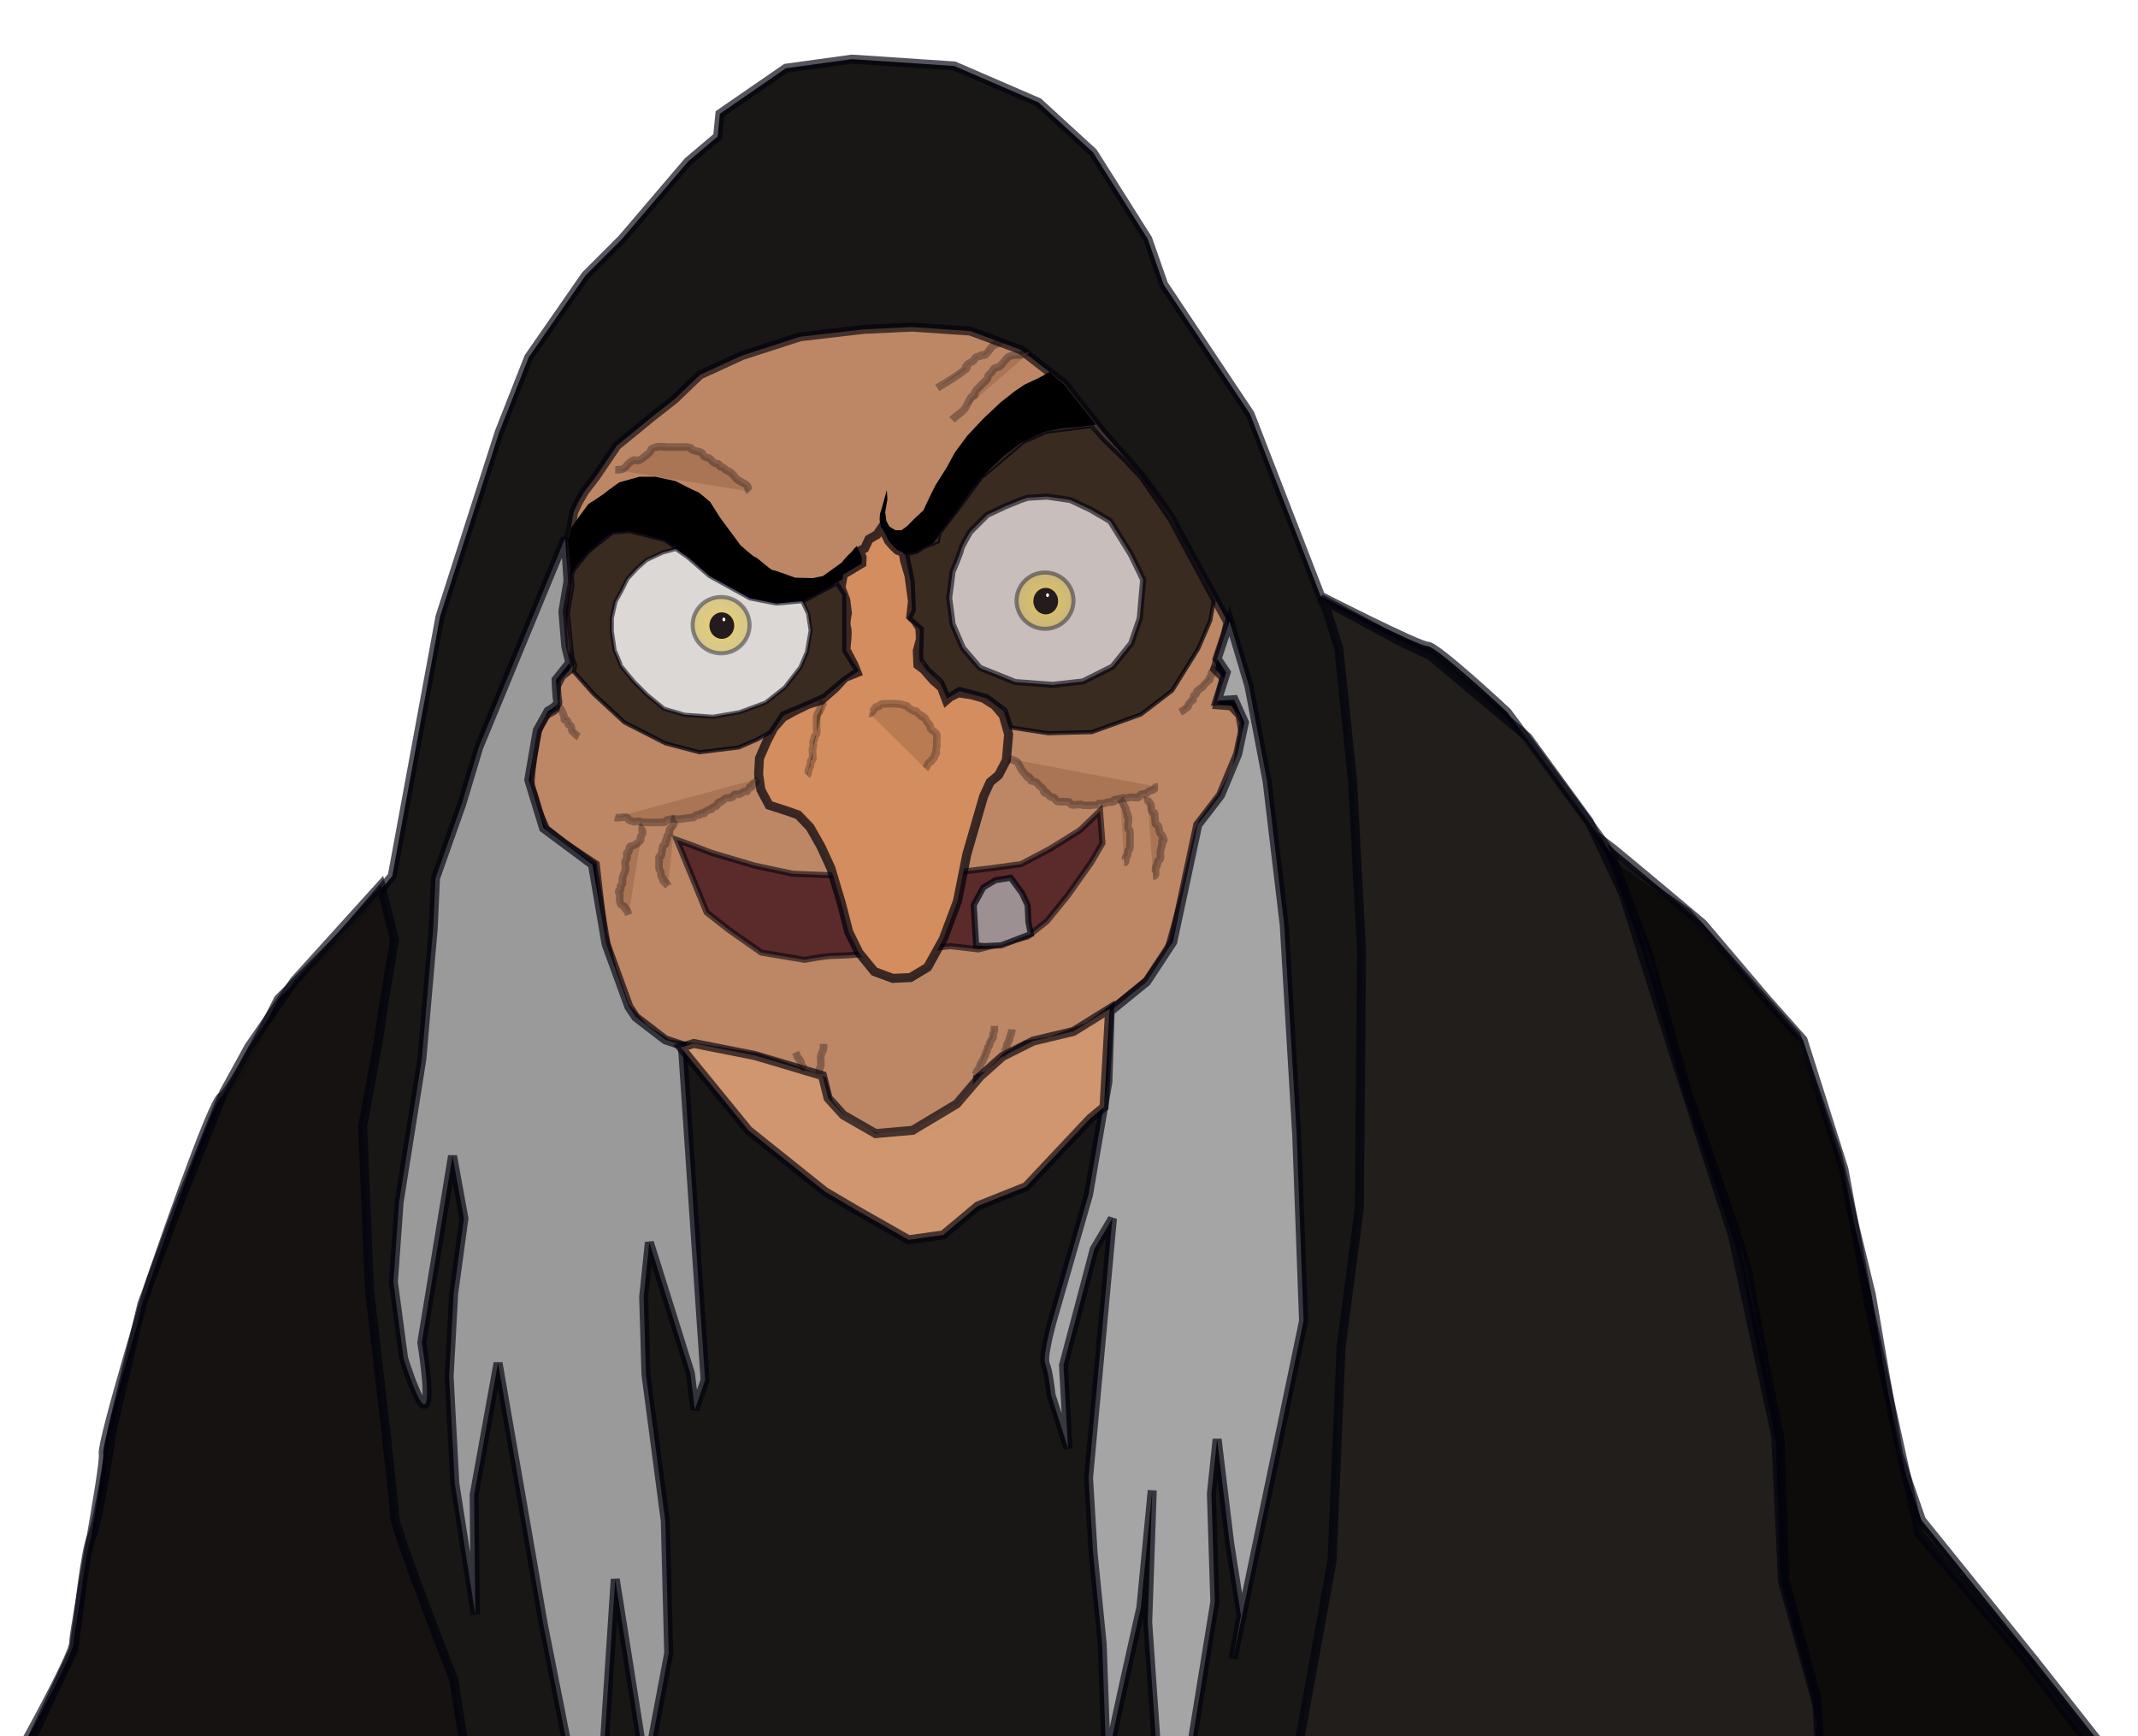 <?xml version="1.0" encoding="UTF-8" standalone="no"?>
<!-- Created with Inkscape (http://www.inkscape.org/) -->

<svg
   version="1.1"
   id="svg18396"
   width="566.362"
   height="459.943"
   viewBox="0 0 566.362 459.943"
   sodipodi:docname="evil_shopkeeper.svg"
   inkscape:version="1.2.1 (9c6d41e410, 2022-07-14)"
   xmlns:inkscape="http://www.inkscape.org/namespaces/inkscape"
   xmlns:sodipodi="http://sodipodi.sourceforge.net/DTD/sodipodi-0.dtd"
   xmlns:xlink="http://www.w3.org/1999/xlink"
   xmlns="http://www.w3.org/2000/svg"
   xmlns:svg="http://www.w3.org/2000/svg">
  <defs
     id="defs18400">
    <linearGradient
       inkscape:collect="always"
       id="linearGradient21988">
      <stop
         style="stop-color:#ffd21a;stop-opacity:1;"
         offset="0"
         id="stop21984" />
      <stop
         style="stop-color:#c6a000;stop-opacity:0.532;"
         offset="1"
         id="stop21986" />
    </linearGradient>
    <filter
       inkscape:collect="always"
       style="color-interpolation-filters:sRGB"
       id="filter21953"
       x="-0.09"
       y="-0.091"
       width="1.179"
       height="1.181">
      <feGaussianBlur
         inkscape:collect="always"
         stdDeviation="0.338"
         id="feGaussianBlur21955" />
    </filter>
    <filter
       inkscape:collect="always"
       style="color-interpolation-filters:sRGB"
       id="filter21957"
       x="-0.122"
       y="-0.114"
       width="1.244"
       height="1.228">
      <feGaussianBlur
         inkscape:collect="always"
         stdDeviation="0.333"
         id="feGaussianBlur21959" />
    </filter>
    <radialGradient
       inkscape:collect="always"
       xlink:href="#linearGradient21988"
       id="radialGradient21990"
       cx="432.119"
       cy="152.498"
       fx="432.119"
       fy="152.498"
       r="8.849"
       gradientTransform="matrix(1,0,0,0.991,0,1.404)"
       gradientUnits="userSpaceOnUse" />
    <radialGradient
       inkscape:collect="always"
       xlink:href="#linearGradient21988"
       id="radialGradient21990-5"
       cx="432.119"
       cy="152.498"
       fx="432.119"
       fy="152.498"
       r="8.849"
       gradientTransform="matrix(1,0,0,0.991,-85.806,7.89)"
       gradientUnits="userSpaceOnUse" />
    <filter
       inkscape:collect="always"
       style="color-interpolation-filters:sRGB"
       id="filter21953-1"
       x="-0.09"
       y="-0.091"
       width="1.179"
       height="1.181">
      <feGaussianBlur
         inkscape:collect="always"
         stdDeviation="0.338"
         id="feGaussianBlur21955-4" />
    </filter>
    <filter
       inkscape:collect="always"
       style="color-interpolation-filters:sRGB"
       id="filter21957-3"
       x="-0.122"
       y="-0.114"
       width="1.244"
       height="1.228">
      <feGaussianBlur
         inkscape:collect="always"
         stdDeviation="0.333"
         id="feGaussianBlur21959-8" />
    </filter>
    <filter
       inkscape:collect="always"
       style="color-interpolation-filters:sRGB"
       id="filter22050"
       x="-0.173"
       y="-0.135"
       width="1.347"
       height="1.27">
      <feGaussianBlur
         inkscape:collect="always"
         stdDeviation="0.055"
         id="feGaussianBlur22052" />
    </filter>
    <filter
       inkscape:collect="always"
       style="color-interpolation-filters:sRGB"
       id="filter22050-9"
       x="-0.173"
       y="-0.135"
       width="1.347"
       height="1.27">
      <feGaussianBlur
         inkscape:collect="always"
         stdDeviation="0.055"
         id="feGaussianBlur22052-5" />
    </filter>
  </defs>
  <sodipodi:namedview
     id="namedview18398"
     pagecolor="#ffffff"
     bordercolor="#000000"
     borderopacity="0.25"
     inkscape:showpageshadow="2"
     inkscape:pageopacity="0.0"
     inkscape:pagecheckerboard="0"
     inkscape:deskcolor="#d1d1d1"
     showgrid="false"
     inkscape:zoom="0.82948718"
     inkscape:cx="-61.483771"
     inkscape:cy="103.07573"
     inkscape:window-width="1920"
     inkscape:window-height="1001"
     inkscape:window-x="-9"
     inkscape:window-y="-9"
     inkscape:window-maximized="1"
     inkscape:current-layer="g18402" />
  <g
     inkscape:groupmode="layer"
     inkscape:label="Image"
     id="g18402"
     transform="translate(-143.235,-13.869)">
    <g
       id="g29256"
       transform="translate(-12.056,20.495)">
      <path
         style="opacity:0.928;fill:#070605;fill-opacity:1;stroke:#00000c;stroke-width:2.39;stroke-opacity:0.718"
         d="m 158.532,461.128 c 0,0 16.275,-28.934 16.275,-32.55 0,-3.617 8.439,-47.017 7.836,-50.031 -0.603,-3.014 12.658,-46.414 12.658,-46.414 0,0 16.275,-47.62 18.686,-48.223 2.411,-0.603 15.07,-25.92 15.07,-25.92 l 16.878,-16.878 13.261,-15.672 12.658,-68.717 15.672,-48.825 7.836,-19.892 15.07,-21.7 9.645,-9.645 17.481,-20.495 7.836,-6.631 0.603,-6.028 17.481,-12.056 17.481,-2.411 27.125,1.808 22.303,9.645 14.467,13.261 14.467,22.906 4.219,12.056 22.906,34.359 18.686,48.223 c 0,0 25.92,13.261 28.331,13.261 2.411,0 21.097,17.481 21.097,17.481 l 24.111,32.55 5.425,7.836 18.083,12.658 28.934,32.55 10.85,31.345 9.042,37.372 7.233,42.195 6.028,17.481 30.139,37.372 24.714,31.345 z"
         id="path18468" />
      <path
         style="opacity:0.891;fill:#d1956f;fill-opacity:1;stroke:#00000c;stroke-width:2.39;stroke-opacity:0.718"
         d="m 334.04,99.088 -5.967,4.689 -9.377,7.672 -5.551,8.203 -3.014,3.918 -1.658,2.863 -1.206,2.562 -0.753,4.219 -0.904,3.315 -0.151,12.508 c 0,0 -1.206,8.288 -1.206,9.192 0,0.904 0.301,5.274 0.301,5.274 0,0 0,3.014 0.603,3.466 0.603,0.452 1.055,2.562 1.055,2.562 v 1.206 l -2.11,1.658 -1.507,2.863 -0.151,2.411 v 1.356 c 0,0 0,1.356 0,1.959 0,0.603 -1.959,1.206 -2.713,1.959 -0.753,0.753 -1.658,3.014 -1.959,3.767 -0.301,0.753 -1.356,7.083 -1.356,7.083 l -0.452,3.918 -0.301,3.918 1.055,3.014 0.904,3.466 2.26,4.973 4.672,3.767 8.439,5.576 2.11,18.536 2.411,9.343 3.315,9.645 5.274,6.028 6.179,3.918 14.467,2.11 9.645,1.658 9.795,3.315 6.932,2.713 1.658,5.877 3.466,4.37 5.425,3.617 c 0,0 5.576,1.658 6.179,1.658 0.603,0 7.083,-0.904 7.083,-0.904 l 9.795,-4.672 7.535,-8.288 v -2.26 l 3.014,-0.904 4.219,-4.521 5.576,-3.466 6.631,-1.055 9.946,-3.767 7.535,-5.576 8.138,-6.631 5.576,-8.138 4.219,-14.919 3.767,-16.275 1.055,-2.713 4.973,-6.631 3.918,-7.083 1.808,-9.645 -0.904,-4.973 -2.26,-2.411 -3.617,-0.301 1.658,-7.083 -2.411,-2.411 2.713,-8.59 0.753,-3.767 c 0,0 -14.316,-25.92 -14.467,-26.673 -0.151,-0.753 -8.59,-12.206 -8.59,-12.206 l -10.097,-11.453 -10.247,-12.96 -11.453,-8.891 -13.412,-4.973 -15.371,-1.055 -12.809,0.603 -16.878,1.959 -15.371,4.973 -11.151,5.124 z"
         id="path18460" />
      <path
         style="opacity:0.928;fill:#b0b0b0;fill-opacity:1;stroke:#00000c;stroke-width:2.39;stroke-opacity:0.718"
         d="m 449.374,261.306 -0.603,18.686 -5.124,29.838 -9.343,32.55 c 0,0 -3.014,10.247 -2.11,12.357 0.904,2.11 1.507,8.138 1.507,8.138 l 4.521,14.165 -1.206,-22.002 3.918,-14.768 4.219,-15.974 4.822,-8.138 -6.329,68.717 1.206,19.892 2.411,24.111 c 0,0 1.206,34.961 1.206,32.55 0,-2.411 9.042,-42.195 9.042,-42.195 l 3.014,-31.043 -1.206,34.961 2.713,38.879 7.836,0.301 7.233,-44.606 -0.904,-28.632 1.507,-14.467 3.315,27.427 3.014,19.289 -2.11,11.453 18.686,-89.513 -1.808,-49.127 -3.315,-55.757 -4.521,-37.975 -4.822,-25.317 -5.124,-17.179 -3.315,9.946 2.411,3.617 -2.411,7.535 4.521,-0.301 2.713,6.028 -1.808,8.439 -4.521,10.85 -6.028,7.836 -6.631,31.043 -6.932,10.549 z"
         id="path18462" />
      <path
         style="opacity:0.802;fill:#43151d;fill-opacity:0.995;stroke:#00000c;stroke-width:1.611;stroke-dasharray:none;stroke-opacity:0.718"
         d="m 334.592,215.886 4.049,9.803 3.836,9.377 5.967,4.689 8.525,5.967 11.508,1.918 c 0,0 5.328,-1.066 8.098,-1.066 2.771,0 6.82,-0.426 6.82,-0.426 h 3.836 l 19.82,-2.131 7.459,0.852 13,-3.41 5.115,-4.049 5.541,-6.82 6.18,-8.738 2.984,-5.115 -0.639,-8.525 -5.328,5.115 -7.885,4.902 -7.672,4.049 -7.672,1.066 -7.246,0.852 -15.344,1.279 -10.656,0.213 -9.377,-0.426 -10.23,-0.426 -10.016,-2.131 -11.508,-3.41 -5.541,-2.131 z"
         id="path27966" />
      <path
         style="opacity:0.928;fill:#a4a4a4;fill-opacity:1;stroke:#00000c;stroke-width:2.39;stroke-opacity:0.718"
         d="m 305.008,135.927 -22.906,55.456 -4.521,15.07 -6.932,19.59 -0.603,13.261 -3.014,34.66 -6.028,37.975 -1.507,21.097 2.713,20.193 c 0,0 4.219,13.563 5.726,12.056 1.507,-1.507 -0.904,-16.275 -0.904,-16.275 l 8.138,-49.428 3.014,16.577 -2.713,19.892 -1.206,22.002 1.507,28.331 5.425,34.66 -0.301,-31.646 6.329,-34.961 12.056,69.621 7.535,37.975 h 8.138 l 3.315,-50.332 8.138,51.538 6.028,-31.947 -0.904,-34.961 -5.124,-38.879 -0.603,-20.495 1.507,-14.467 10.85,34.66 1.206,9.645 2.713,-7.836 -6.028,-88.609 -4.521,-1.507 -7.836,-6.028 -1.808,-2.713 -6.028,-16.576 -3.617,-21.097 -12.96,-9.645 -3.918,-12.809 2.26,-13.111 2.863,-5.124 c 0,0 2.863,-1.507 2.562,-2.562 -0.301,-1.055 -0.452,-5.726 -0.452,-5.726 l 3.617,-4.521 -1.055,-4.37 -0.753,-9.192 1.356,-8.138 z"
         id="path18464" />
      <path
         style="opacity:0.928;fill:#de9f76;fill-opacity:1;stroke:#00000c;stroke-width:2.39;stroke-opacity:0.718"
         d="m 335.657,270.87 17.902,21.951 20.246,16.197 8.312,4.902 13.853,7.885 9.164,-1.279 9.164,-7.672 12.787,-5.115 17.049,-18.115 3.623,-2.984 1.492,-26 -9.59,5.967 -10.656,2.557 -8.098,4.049 -5.967,5.328 -6.18,7.246 -11.721,7.033 -9.803,0.852 -8.525,-4.902 -4.049,-4.475 -1.492,-5.967 -17.902,-5.328 -16.197,-3.197 z"
         id="path18466" />
      <path
         style="opacity:0.928;fill:#161211;fill-opacity:0.925;stroke:#00000c;stroke-width:2.39;stroke-opacity:0.718"
         d="m 256.182,227.852 -22.906,25.317 -12.056,17.481 -6.631,12.056 -12.056,30.139 -9.645,25.92 -7.836,33.153 c 0,0 -3.617,24.714 -5.425,28.331 -1.808,3.617 -3.617,21.7 -3.617,21.7 l -1.206,8.439 -13.864,29.536 118.145,1.206 -3.617,-22.906 c 0,0 -15.672,-39.784 -15.672,-43.4 0,-3.617 -6.631,-59.675 -6.631,-59.675 l -1.808,-43.4 4.219,-22.906 1.206,-8.439 3.014,-18.083 z"
         id="path18887" />
      <path
         style="opacity:0.928;fill:#2f2925;fill-opacity:0.424;stroke:#00000c;stroke-width:2.39;stroke-opacity:0.718"
         d="m 497.898,463.539 10.247,-56.662 2.411,-56.662 4.822,-36.77 0.603,-68.114 -2.411,-45.209 -3.617,-34.961 -3.617,-11.453 -1.206,-1.808 22.303,12.056 6.631,3.014 25.92,21.7 16.275,22.303 9.042,19.289 14.467,45.811 14.467,44.606 11.453,53.045 1.808,38.578 10.247,36.77 -0.603,12.056 1.808,5.425 z"
         id="path18889" />
      <path
         style="opacity:0.928;fill:#0d0b0a;fill-opacity:0.925;stroke:#00000c;stroke-width:2.39;stroke-opacity:0.718"
         d="m 581.082,217.002 c 2.411,1.808 25.317,21.097 25.317,21.097 l 16.878,19.892 9.645,10.85 10.85,34.359 6.631,36.167 8.439,38.578 4.822,21.7 27.125,31.947 20.495,27.125 7.836,5.425 -74.745,1.206 -6.631,-1.206 -1.206,-21.097 -8.439,-31.345 -1.206,-36.77 c 0,0 -8.439,-41.592 -8.439,-44.003 0,-2.411 -16.275,-48.825 -16.275,-48.825 l -10.247,-36.167 z"
         id="path18891" />
      <path
         style="opacity:1;fill:#000000;fill-opacity:1;stroke:none;stroke-width:2.39;stroke-opacity:0.718"
         d="m 306.567,133.197 2.451,-3.41 2.131,-2.877 c 0,0 4.156,-2.664 4.582,-3.09 0.426,-0.426 3.623,-2.664 3.623,-2.664 l 5.328,-1.492 h 4.262 l 5.328,1.172 c 0,0 5.115,2.664 5.648,2.771 0.533,0.107 3.516,2.771 3.516,2.771 l 2.557,4.049 5.434,7.352 c 0,0 3.516,3.197 3.943,3.197 0.426,0 4.049,3.41 4.582,3.41 0.533,0 5.967,2.025 5.967,2.025 l 4.689,0.107 2.664,-0.533 4.902,-3.516 c 0,0 1.705,-2.025 2.131,-2.344 0.426,-0.32 1.918,-2.131 1.918,-2.131 l 1.385,2.984 v 2.131 c 0,0 -4.475,3.197 -4.902,3.516 -0.426,0.32 -4.795,3.09 -4.795,3.09 l -6.074,3.09 -7.033,0.533 -6.926,-1.279 -5.434,-2.557 -5.648,-3.41 -6.5,-5.861 -5.008,-3.516 -6.074,-1.811 -3.197,-0.639 -4.902,0.639 c 0,0 -1.918,1.066 -2.131,1.598 -0.213,0.533 -3.73,3.09 -3.73,3.09 l -3.197,3.623 -1.492,2.664 -0.852,-9.484 z"
         id="path19430" />
      <path
         style="opacity:1;fill:#000000;fill-opacity:1;stroke:none;stroke-width:2.39;stroke-opacity:0.718"
         d="m 390.215,123.181 -1.385,4.955 -0.426,1.332 -0.107,1.652 0.266,1.439 0.266,1.225 0.799,1.439 1.225,1.811 0.639,1.225 1.492,1.385 2.451,0.639 2.557,-0.586 4.582,-2.504 c 0,0 1.439,-1.758 1.439,-2.025 0,-0.266 3.57,-4.635 3.57,-4.635 l 5.221,-7.459 4.582,-5.328 4.049,-3.73 4.209,-3.25 6.393,-2.984 c 0,0 4.582,-0.959 4.795,-0.959 0.213,0 4.848,-0.373 4.848,-0.373 l 3.303,-0.48 0.639,-0.107 -8.471,-10.709 -2.984,-2.451 -0.799,-0.799 -2.93,1.598 -3.73,1.758 -2.611,1.758 -3.73,2.93 -4.529,4.262 -4.262,4.529 -3.357,4.529 -2.238,4.102 -2.93,4.635 -1.652,3.357 -1.492,3.197 -2.504,2.344 -1.758,1.811 -1.545,1.119 h -1.598 l -1.598,-0.959 -0.799,-1.439 -0.32,-2.398 0.586,-3.41 z"
         id="path19756" />
      <path
         style="opacity:1;fill:#d38d5f;fill-opacity:1;stroke:#00000c;stroke-width:2.389;stroke-dasharray:none;stroke-opacity:0.718"
         d="m 382.969,143.001 -4.262,2.557 -0.639,3.41 1.279,3.41 0.426,3.41 c 0,0 -0.639,2.771 -0.213,3.836 0.426,1.066 -0.213,5.754 -0.213,5.754 l 2.131,4.049 0.852,2.131 -3.197,1.279 -2.557,2.771 -3.679,3.268 -3.466,1.055 -3.692,1.808 -3.014,1.658 -2.486,2.863 -1.733,3.315 -2.034,4.672 -0.226,4.219 0.603,4.144 2.185,4.069 4.446,1.432 3.24,1.13 3.165,3.315 2.863,5.048 2.637,5.726 2.788,9.343 1.959,7.61 2.713,5.5 4.069,4.973 4.898,1.808 4.672,-0.226 4.521,-2.713 4.144,-7.459 3.767,-10.021 2.486,-12.432 4.446,-15.371 1.733,-3.767 2.26,-1.884 2.034,-3.918 0.603,-6.857 -1.432,-5.048 -2.26,-2.637 -2.939,-1.884 -3.165,-0.904 -3.466,-0.527 -2.185,1.055 -1.055,0.904 -1.281,-3.391 -2.185,-1.884 -2.486,-2.863 -1.582,-1.206 -0.151,-3.767 0.829,-3.089 -0.151,-2.939 -1.281,-1.959 -1.13,-1.055 0.452,-4.069 -0.904,-6.706 -1.206,-4.144 -0.377,-2.11 -1.432,-0.527 -1.206,-1.13 -1.13,-1.281 -1.055,-2.11 -0.829,-1.507 -1.281,1.884 -2.11,1.206 -1.13,2.411 -1.356,0.678 0.678,1.658 -0.075,1.658 z"
         id="path19758" />
      <path
         style="opacity:1;fill:#3a2b21;fill-opacity:1;stroke:#00000c;stroke-width:1.081;stroke-dasharray:none;stroke-opacity:0.718"
         d="m 307.313,171.345 5.328,5.967 8.098,7.459 10.869,5.541 8.951,2.344 10.443,-1.279 4.902,-2.131 3.41,-1.918 3.197,-4.902 6.607,-2.771 4.262,-1.918 5.328,-4.475 3.41,-2.344 -3.197,-5.115 v -8.098 -6.82 l -1.918,-2.984 -6.82,3.623 -2.033,1.054 -6.857,0.678 -7.007,-1.432 -11.076,-5.726 -8.364,-7.233 -3.391,-2.411 -9.418,-2.411 -4.446,0.377 -2.034,1.507 -4.596,3.767 -3.692,4.596 -0.527,1.507 0.226,2.637 -1.281,7.309 1.206,11.604 0.753,2.185 z"
         id="path22194" />
      <path
         style="opacity:0.074;fill:#d0956f;fill-opacity:1;stroke:#00000c;stroke-width:2.389;stroke-dasharray:none;stroke-opacity:0.718"
         d="m 373.273,178.574 -1.206,3.617"
         id="path20414" />
      <path
         style="opacity:0.815;fill:#ffffff;fill-opacity:1;stroke:#00000c;stroke-width:1.081;stroke-dasharray:none;stroke-opacity:0.718"
         d="m 334.318,138.791 -3.391,0.904 -4.37,2.034 -2.562,2.26 -2.486,2.713 -1.658,3.315 -1.507,2.713 -0.98,4.37 v 3.541 l 0.753,5.048 c 0,0 1.582,3.541 1.582,3.843 0,0.301 3.617,4.521 3.617,4.521 l 3.391,3.391 4.521,3.692 5.425,1.582 7.535,0.527 7.007,-1.206 6.932,-2.562 5.048,-3.993 4.144,-5.35 1.733,-4.069 0.98,-5.651 -0.678,-4.521 -1.432,-3.014 -0.301,-0.226 -6.706,0.603 -6.932,-1.356 -10.775,-5.952 -5.726,-4.973 z"
         id="path22108" />
      <path
         style="opacity:0.368;fill:#1e140d;fill-opacity:1;stroke:#00000c;stroke-width:2.011;stroke-dasharray:none;stroke-opacity:0.718"
         d="m 373.574,179.328 c -0.556,0.973 -0.581,0.796 -0.753,1.658 -0.01,0.049 0.035,0.115 0,0.151 -0.079,0.079 -0.201,0.1 -0.301,0.151 -0.05,0.201 -0.05,0.422 -0.151,0.603 -0.156,0.281 -0.424,0.486 -0.603,0.753 -0.242,0.362 -0.151,3.354 -0.151,3.767 0,0.392 0.123,0.987 0,1.356 -0.115,0.344 -0.441,0.58 -0.603,0.904 -0.09,0.18 0.049,0.408 0,0.603 -0.017,0.069 -0.1,0.1 -0.151,0.151 -0.05,0.1 -0.129,0.191 -0.151,0.301 -0.097,0.483 0.097,1.024 0,1.507 -0.022,0.11 -0.129,0.191 -0.151,0.301 -0.099,0.495 0,1.148 0,1.658 0,0.282 0.168,1.104 0,1.356 -0.367,0.551 -0.221,-0.162 -0.452,0.301 -0.15,0.3 -0.054,1.119 -0.151,1.507 -0.512,2.05 0.285,-1.306 -0.452,0.904 -0.192,0.576 0.134,0.921 -0.452,1.507"
         id="path20416" />
      <path
         style="opacity:0.368;fill:#8d5e3e;fill-opacity:1;stroke:#00000c;stroke-width:2.011;stroke-dasharray:none;stroke-opacity:0.718"
         d="m 385.63,182.342 c 0.737,0.199 1.309,-1.678 1.959,-1.808 0.148,-0.03 0.306,0.037 0.452,0 0.276,-0.069 0.359,-0.457 0.603,-0.603 0.124,-0.075 2.318,-0.151 2.713,-0.151 1.027,0 2.598,0.018 3.466,0.452 0.169,0.085 0.637,0.034 0.753,0.151 0.366,0.366 -0.045,0.221 0.301,0.452 0.451,0.3 1.043,0.672 1.507,0.904 0.161,0.08 0.442,-0.08 0.603,0 0.225,0.112 0.274,0.425 0.452,0.603 0.079,0.079 0.208,0.088 0.301,0.151 0.285,0.19 0.451,0.602 0.753,0.753 0.58,0.29 -0.751,-0.932 0.603,0.151 0.36,0.288 0.561,0.82 0.753,1.206 0.127,0.254 0.432,0.375 0.603,0.603 0.06,0.08 -0.045,0.212 0,0.301 0.23,0.46 0.119,-0.276 0.301,0.452 0.024,0.098 -0.032,0.206 0,0.301 0.176,0.528 1.48,1.126 1.658,1.658 0.153,0.459 0,1.776 0,2.26 0,0.347 0.15,1.056 0,1.356 -0.032,0.064 -0.133,0.082 -0.151,0.151 -0.098,0.392 0.148,0.987 0,1.356 -0.042,0.104 -0.239,0.057 -0.301,0.151 -0.056,0.084 0.032,0.206 0,0.301 -0.022,0.067 -0.119,0.087 -0.151,0.151 -0.117,0.234 0.048,0.305 -0.151,0.603 -0.039,0.059 -0.1,0.1 -0.151,0.151 -0.1,0.05 -0.234,0.061 -0.301,0.151 -0.167,0.222 -0.041,0.473 -0.301,0.603 -0.185,0.092 -0.489,0.074 -0.603,0.301 -0.289,0.579 -0.402,1.005 -0.904,1.507"
         id="path20863" />
      <path
         style="opacity:0.42;fill:#8d5e3e;fill-opacity:1;stroke:#00000c;stroke-width:2.011;stroke-dasharray:none;stroke-opacity:0.718"
         d="m 318.182,209.919 c 0.97,0.287 2.238,-0.32 3.197,0 0.245,0.082 0.296,0.509 0.426,0.639 0.111,0.111 0.862,0.324 1.066,0.426 0.505,0.252 1.382,-0.179 1.918,0 0.151,0.05 0.27,0.187 0.426,0.213 0.393,0.066 5.928,0.126 6.18,0 0.27,-0.135 0.37,-0.505 0.639,-0.639 0.127,-0.064 0.287,0.028 0.426,0 0.22,-0.044 0.418,-0.176 0.639,-0.213 0.826,-0.138 1.737,0.164 2.557,0 0.997,-0.199 1.986,-0.227 2.984,-0.426 0.139,-0.028 0.304,0.073 0.426,0 0.258,-0.155 0.362,-0.521 0.639,-0.639 0.261,-0.112 0.574,0.056 0.852,0 0.197,-0.039 0.247,-0.336 0.426,-0.426 0.254,-0.127 0.598,0.127 0.852,0 0.142,-0.071 0.086,-0.331 0.213,-0.426 0.1,-0.075 1.104,-0.581 1.279,-0.639 0.135,-0.045 0.308,0.079 0.426,0 0.132,-0.088 0.101,-0.314 0.213,-0.426 0.186,-0.186 0.899,-0.343 1.066,-0.426 0.306,-0.153 0.299,-0.768 0.426,-0.852 1.289,-0.86 0.085,0.309 1.066,-0.426 0.297,-0.223 0.7,-0.73 1.066,-0.852 0.219,-0.073 1.594,-0.102 1.705,-0.213 0.181,-0.181 0.226,-0.479 0.426,-0.639 0.522,-0.418 0.932,-0.073 1.492,-0.213 0.334,-0.083 0.793,-0.458 1.066,-0.639 0.258,-0.172 0.716,0.02 1.066,-0.213 0.022,-0.015 0.399,-0.812 0.426,-0.852 0.438,-0.657 -0.03,0.456 0.852,-0.426 0.159,-0.159 0.113,-0.438 0.213,-0.639 0.163,-0.326 0.38,-0.167 0.639,-0.426 0.482,-0.723 0.245,-0.458 0.639,-0.852"
         id="path21204" />
      <path
         style="opacity:0.42;fill:#8d5e3e;fill-opacity:1;stroke:#00000c;stroke-width:2.011;stroke-dasharray:none;stroke-opacity:0.718"
         d="m 422.608,194.361 c 0.71,0.284 1.495,0.428 2.131,0.852 0.147,0.098 0.972,1.762 1.066,1.918 0.408,0.68 1.009,1.275 1.492,1.918 0.657,0.876 -0.52,-0.946 0.852,0.426 0.159,0.159 0.054,0.48 0.213,0.639 0.336,0.336 0.933,0.253 1.279,0.426 0.375,0.188 0.762,0.762 1.066,1.066 0.355,0.355 0.907,0.589 1.066,1.066 0.045,0.135 -0.079,0.308 0,0.426 0.567,0.851 0.233,-0.058 0.639,0.213 0.532,0.355 0.825,1.112 1.492,1.279 0.138,0.035 0.291,-0.045 0.426,0 0.463,0.154 0.472,0.868 1.066,1.066 0.61,0.203 2.771,2.2e-4 3.197,0.213 0.229,0.115 0.197,0.525 0.426,0.639 0.564,0.282 2.063,-0.141 2.771,0 0.156,0.031 0.276,0.163 0.426,0.213 0.119,0.04 3.83,0.004 3.836,0 0.132,-0.088 0.101,-0.314 0.213,-0.426 0.251,-0.251 0.715,0.058 1.066,0 0.493,-0.082 1.002,-0.304 1.492,-0.426 0.327,-0.082 0.747,0.106 1.066,0 1.421,-0.474 -0.497,0.118 0.639,-0.639 0.236,-0.158 0.583,0.09 0.852,0 0.095,-0.032 0.115,-0.193 0.213,-0.213 0.279,-0.056 0.574,0.056 0.852,0 0.099,-0.02 0.123,-0.168 0.213,-0.213 0.334,-0.167 0.918,0.09 1.279,0 0.218,-0.054 0.418,-0.176 0.639,-0.213 0.666,-0.111 1.746,0.256 2.344,0 0.235,-0.101 0.226,-0.479 0.426,-0.639 0.451,-0.36 1.247,-0.121 1.705,-0.426 0.167,-0.111 0.254,-0.323 0.426,-0.426 0.41,-0.246 1.11,-0.353 1.492,-0.639 0.514,-0.385 0.09,-0.639 1.066,-0.639"
         id="path21206" />
      <path
         style="opacity:0.42;fill:#8d5e3e;fill-opacity:1;stroke:#00000c;stroke-width:2.011;stroke-dasharray:none;stroke-opacity:0.718"
         d="m 452.018,205.017 c 0.608,0.842 1.048,1.67 1.492,2.557 0.148,0.296 0.029,0.698 0.213,1.066 0.045,0.09 0.189,0.116 0.213,0.213 0,1.512 -0.151,0.125 0.213,0.852 0.35,0.701 -0.304,2.438 0,3.197 0.075,0.187 0.336,0.247 0.426,0.426 0.093,0.186 0.065,4.739 0,4.902 -0.075,0.187 -0.336,0.247 -0.426,0.426 -0.182,0.364 -0.044,1.153 -0.213,1.492 -0.071,0.142 -0.338,0.081 -0.426,0.213 -0.278,0.417 0.433,1.492 -0.426,1.492"
         id="path21208" />
      <path
         style="opacity:0.42;fill:#8d5e3e;fill-opacity:1;stroke:#00000c;stroke-width:2.011;stroke-dasharray:none;stroke-opacity:0.718"
         d="m 459.264,204.591 c -0.163,1.003 0.502,1.216 0.852,1.918 0.261,0.521 -0.077,1.415 0.426,1.918 0.426,0.426 0.497,-0.071 0.639,0.639 0.042,0.212 0.078,2.018 0.213,2.557 0.07,0.281 0.527,0.239 0.639,0.426 0.386,0.643 0.269,1.077 0.426,1.705 0.143,0.57 0.631,0.687 0.852,1.279 0.735,1.961 -0.059,0.295 -0.213,1.066 -0.084,0.418 0.191,0.897 0,1.279 -0.238,0.477 -0.328,1.114 -0.426,1.705 -0.102,0.613 0.278,1.64 -0.213,2.131 -0.112,0.112 -0.314,0.101 -0.426,0.213 -0.205,0.205 -0.064,0.979 -0.213,1.279 -0.423,0.846 -0.067,-0.942 -0.426,0.852 -0.118,0.588 0.383,1.918 -0.639,1.918"
         id="path21210" />
      <path
         style="opacity:0.42;fill:#8d5e3e;fill-opacity:1;stroke:#00000c;stroke-width:2.011;stroke-dasharray:none;stroke-opacity:0.718"
         d="m 334.165,210.132 c -0.419,0.184 -0.241,1.397 -0.426,1.705 -0.285,0.476 -0.78,0.803 -1.066,1.279 -0.222,0.37 -0.027,1 -0.213,1.279 -0.111,0.167 -0.315,0.259 -0.426,0.426 -0.118,0.177 0.052,0.433 0,0.639 -0.257,1.029 -0.101,-0.011 -0.426,0.639 -0.127,0.254 0.069,0.577 0,0.852 -0.054,0.218 -0.552,0.339 -0.639,0.426 -0.224,0.224 -0.364,2.127 -0.426,2.344 -0.355,1.243 0,-0.32 -0.639,0.639 -0.127,0.191 0,1.041 0,1.279 0,0.505 -0.122,1.429 0,1.918 0.061,0.243 0.353,0.561 0.426,0.852 0.09,0.359 0.009,0.972 0.213,1.279 0.111,0.167 0.336,0.247 0.426,0.426 0.338,0.675 -0.441,0.198 0.213,0.852 0.786,0.786 0.086,-0.51 0.852,0.639 0.039,0.059 0,0.142 0,0.213 0.071,0.071 0.142,0.142 0.213,0.213"
         id="path21212" />
      <path
         style="opacity:0.42;fill:#8d5e3e;fill-opacity:1;stroke:#00000c;stroke-width:2.011;stroke-dasharray:none;stroke-opacity:0.718"
         d="m 325.641,212.05 c -0.612,0.497 0.073,1.772 -0.213,2.344 -0.115,0.229 -0.331,0.402 -0.426,0.639 -0.106,0.264 0.127,0.598 0,0.852 -0.29,0.58 -1.451,1.305 -1.918,1.492 -0.272,0.109 -0.601,0.062 -0.852,0.213 -0.385,0.231 -0.241,1.214 -0.426,1.492 -0.088,0.132 -0.314,0.101 -0.426,0.213 -0.242,0.242 0.138,1.146 0,1.492 -0.095,0.238 -0.312,0.41 -0.426,0.639 -0.289,0.579 0.157,1.716 0,2.344 -0.191,0.764 -0.29,1.006 -0.639,1.705 -0.264,0.528 0.018,1.552 -0.213,2.131 -0.075,0.187 -0.315,0.259 -0.426,0.426 -0.154,0.23 0.184,0.881 0,1.066 -0.112,0.112 -0.338,0.081 -0.426,0.213 -0.24,0.359 0.165,0.823 0.213,1.066 0.1,0.498 -0.163,1.216 0,1.705 0.227,0.681 0.176,0.941 0.852,1.279 0.142,0.071 0.331,0.086 0.426,0.213 0.135,0.18 0.078,0.46 0.213,0.639 0.095,0.127 0.314,0.101 0.426,0.213 0.114,0.114 0.382,1.146 0.426,1.279"
         id="path21214" />
      <path
         style="opacity:0.42;fill:#8d5e3e;fill-opacity:1;stroke:#00000c;stroke-width:2.011;stroke-dasharray:none;stroke-opacity:0.718"
         d="m 303.264,180.509 c 1.037,1.032 1.013,1.573 1.492,2.771 0.079,0.198 -0.067,0.437 0,0.639 0.125,0.375 0.379,0.126 0.639,0.213 0.347,0.116 0.401,1.003 0.426,1.066 0.14,0.35 0.416,0.129 0.639,0.426 0.256,0.341 0.236,1.111 0.426,1.492 0.024,0.048 1.574,1.426 1.705,1.492"
         id="path21216" />
      <path
         style="opacity:0.42;fill:#8d5e3e;fill-opacity:1;stroke:#00000c;stroke-width:2.011;stroke-dasharray:none;stroke-opacity:0.718"
         d="m 477.403,170.286 c -0.816,0.154 -0.403,0.871 -0.904,1.206 -0.093,0.062 -0.239,0.057 -0.301,0.151 -0.1,0.151 0.08,0.442 0,0.603 -0.112,0.225 -0.34,0.378 -0.452,0.603 -0.08,0.161 0.1,0.452 0,0.603 -0.062,0.093 -0.208,0.088 -0.301,0.151 -0.275,0.183 -0.353,0.453 -0.753,0.753 -0.386,0.289 -0.529,0.727 -0.904,1.055 -0.168,0.147 -1.364,0.92 -1.507,1.206 -0.022,0.045 0,0.1 0,0.151 -0.05,0.151 -0.08,0.31 -0.151,0.452 -0.112,0.225 -0.452,0.251 -0.603,0.452 -0.057,0.076 -0.13,0.971 -0.151,1.055 -0.038,0.154 -0.39,0.239 -0.452,0.301 -0.138,0.138 -0.616,0.721 -0.753,0.904 -0.124,0.166 -0.021,0.441 -0.151,0.603 -0.28,0.349 -1.701,1.302 -2.11,1.507"
         id="path21220" />
      <path
         style="opacity:0.42;fill:#8d5e3e;fill-opacity:1;stroke:#00000c;stroke-width:2.011;stroke-dasharray:none;stroke-opacity:0.718"
         d="m 418.707,265.149 c 0,0.432 0.025,1.081 -0.075,1.507 -0.044,0.186 -0.166,0.346 -0.226,0.527 -0.107,0.321 0.051,0.753 -0.075,1.13 -0.022,0.067 -0.119,0.087 -0.151,0.151 -0.011,0.022 0,0.05 0,0.075 -0.1,0.126 -0.216,0.24 -0.301,0.377 -0.042,0.068 -0.349,0.672 -0.377,0.753 -0.016,0.048 0,0.1 0,0.151 -0.025,0.126 -0.032,0.256 -0.075,0.377 -0.182,0.5 -0.426,0.501 -0.527,0.753 -0.034,0.085 -0.114,0.812 -0.151,0.904 -0.047,0.117 -0.161,0.194 -0.226,0.301 -0.137,0.229 -0.108,0.517 -0.226,0.753 -0.066,0.131 -0.167,0.243 -0.226,0.377 -0.176,0.395 -0.272,0.823 -0.527,1.206 -0.07,0.104 -0.161,0.194 -0.226,0.301 -0.013,0.021 0,0.05 0,0.075 -0.05,0.1 -0.081,0.214 -0.151,0.301 -0.035,0.044 -0.126,0.025 -0.151,0.075 -0.034,0.067 0.018,0.153 0,0.226 -0.033,0.131 -0.114,0.247 -0.151,0.377 -0.014,0.048 0.016,0.103 0,0.151 -0.034,0.101 -0.167,0.137 -0.226,0.226 -0.092,0.138 -0.108,0.379 -0.226,0.527 -0.089,0.111 -0.249,0.169 -0.301,0.301 -0.048,0.119 0.015,0.286 -0.075,0.377 -0.04,0.04 -0.126,0.025 -0.151,0.075 -0.034,0.067 0.024,0.155 0,0.226 -0.046,0.139 -0.161,0.246 -0.226,0.377"
         id="path21222" />
      <path
         style="opacity:0.42;fill:#8d5e3e;fill-opacity:1;stroke:#00000c;stroke-width:2.011;stroke-dasharray:none;stroke-opacity:0.718"
         d="m 423.379,266.053 c -0.086,0.81 -0.379,1.588 -0.678,2.336 -0.047,0.117 0.04,0.258 0,0.377 -0.022,0.067 -0.123,0.085 -0.151,0.151 -0.258,0.602 0.069,0.164 -0.151,0.603 -0.066,0.133 -0.235,0.244 -0.301,0.377 -0.195,0.39 -0.045,0.836 -0.151,1.206 -0.062,0.217 -0.22,0.213 -0.301,0.377 -0.046,0.093 -0.018,0.215 -0.075,0.301 -0.039,0.059 -0.114,0.09 -0.151,0.151 -0.11,0.183 -0.272,0.678 -0.527,0.678"
         id="path21224" />
      <path
         style="opacity:0.42;fill:#8d5e3e;fill-opacity:1;stroke:#00000c;stroke-width:2.011;stroke-dasharray:none;stroke-opacity:0.718"
         d="m 373.423,269.896 c 0,0.452 0.093,0.914 0,1.356 -0.111,0.529 -0.441,0.991 -0.603,1.507 -0.326,1.043 0.104,2.146 -0.151,3.165 -0.054,0.218 -0.253,0.383 -0.301,0.603 -0.073,0.328 0,0.97 0,1.356"
         id="path21226" />
      <path
         style="opacity:0.42;fill:#8d5e3e;fill-opacity:1;stroke:#00000c;stroke-width:2.011;stroke-dasharray:none;stroke-opacity:0.718"
         d="m 366.039,272.156 c 0.201,0.452 0.402,0.904 0.603,1.356 0.251,0.352 0.56,0.668 0.753,1.055 0.115,0.229 0.061,0.514 0.151,0.753 0.138,0.368 0.727,1.041 1.055,1.206"
         id="path21228" />
      <path
         style="opacity:0.42;fill:#8d5e3e;fill-opacity:1;stroke:#00000c;stroke-width:2.011;stroke-dasharray:none;stroke-opacity:0.718"
         d="m 318.269,117.844 c 3.175,0.095 2.388,-1.131 4.521,-2.411 1.131,-0.679 1.004,0.771 3.014,-0.904 0.114,-0.095 1.416,-1.084 1.507,-1.206 0.899,-1.199 -0.135,-0.859 1.808,-1.507 0.917,-0.305 2.331,0 3.315,0 0.382,0 5.671,-0.056 5.726,0 0.159,0.159 0.143,0.444 0.301,0.603 0.326,0.326 2.24,0.526 2.713,0.904 0.283,0.226 0.347,0.648 0.603,0.904 0.437,0.437 1.013,0.232 1.507,0.603 0.455,0.341 0.733,0.89 1.206,1.206 0.221,0.147 1.034,0.13 1.206,0.301 0.159,0.159 0.143,0.444 0.301,0.603 0.225,0.225 0.65,0.111 0.904,0.301 0.227,0.171 0.402,0.402 0.603,0.603 0.402,0.201 0.82,0.372 1.206,0.603 0.829,0.498 1.303,1.572 2.11,2.11 0.674,0.449 1.436,0.756 2.11,1.206 0.81,0.54 0.31,1.214 0.904,1.808"
         id="path21230" />
      <path
         style="opacity:0.42;fill:#8d5e3e;fill-opacity:1;stroke:#00000c;stroke-width:2.011;stroke-dasharray:none;stroke-opacity:0.718"
         d="m 407.481,104.583 c 1.216,-1.229 2.716,-1.851 3.617,-3.315 0.542,-0.881 0.914,-1.865 1.507,-2.713 0.235,-0.336 0.757,-0.161 0.904,-0.603 0.064,-0.191 -0.064,-0.412 0,-0.603 0.259,-0.778 2.783,-2.871 3.315,-3.617 0.185,-0.259 0.125,-0.64 0.301,-0.904 0.236,-0.355 0.631,-0.577 0.904,-0.904 0.232,-0.278 0.32,-0.678 0.603,-0.904 0.422,-0.338 1.074,-0.278 1.507,-0.603 0.82,-0.615 1.83,-2.516 2.713,-2.713 3.193,-0.71 1.939,0.236 4.219,-0.904 0.346,-0.173 0.776,-0.087 1.206,-0.301"
         id="path21232" />
      <path
         style="opacity:0.42;fill:#8d5e3e;fill-opacity:1;stroke:#00000c;stroke-width:2.011;stroke-dasharray:none;stroke-opacity:0.718"
         d="m 403.563,96.144 c 1.909,-1.206 3.894,-2.298 5.726,-3.617 4.52,-3.255 0.292,-0.593 2.411,-2.713 0.345,-0.345 1.162,-0.559 1.507,-0.904 0.256,-0.256 0.301,-0.703 0.603,-0.904 0.345,-0.23 0.821,-0.148 1.206,-0.301 0.132,-0.053 0.164,-0.267 0.301,-0.301 0.292,-0.073 0.653,0.167 0.904,0 0.7,-0.467 1.409,-1.886 2.11,-2.411 0.868,-0.651 1.373,-0.334 1.808,-1.206"
         id="path21234" />
      <path
         style="opacity:0;fill:#8d3e3f;fill-opacity:1;stroke:#00000c;stroke-width:2.011;stroke-dasharray:none;stroke-opacity:0.718"
         d="m 334.845,212.782 c 0,0.603 0.904,7.836 0.904,7.836 l 3.165,8.59 5.726,9.042 5.576,4.219 c 0,0 11.302,5.124 11.905,4.973 0.603,-0.151 11.905,-0.904 11.905,-0.904 l 8.288,-0.904 22.002,-2.11 h 3.466 c 0,0 4.822,0.452 5.576,0.452 0.753,0 7.535,-1.356 8.288,-1.658 0.753,-0.301 8.288,-3.165 8.288,-3.165 l 7.685,-6.48 5.877,-9.343 2.863,-5.425 -0.151,-9.645 -4.822,4.37 -8.891,5.425 -8.59,4.521 -9.645,1.356 -5.274,0.301 -31.797,0.753 -7.233,-0.151 -10.699,-0.904 -9.042,-2.562 -6.932,-2.26 -6.329,-4.521 z"
         id="path21290" />
      <path
         style="opacity:0;fill:#fffefe;fill-opacity:1;stroke:#00000c;stroke-width:2.011;stroke-dasharray:none;stroke-opacity:0.718"
         d="m 412.906,243.976 0.151,-5.425 v -6.631 l 2.411,-4.219 3.617,-1.959 4.521,0.301 3.165,4.069 c 0,0 -0.452,7.083 -0.452,7.836 0,0.753 -0.151,2.411 -0.151,2.411 l -5.576,2.26 -4.822,1.055 z"
         id="path21508" />
      <path
         style="opacity:1;fill:#3a2b21;fill-opacity:1;stroke:#00000c;stroke-width:1.081;stroke-dasharray:none;stroke-opacity:0.718"
         d="m 395.576,140.147 c 0,0 1.507,6.932 1.507,7.535 0,0.603 0.301,7.384 0.301,7.384 l -1.055,2.11 3.165,2.713 -0.151,5.877 v 2.26 l 1.808,2.562 3.617,3.315 1.658,3.767 3.014,-1.808 7.384,1.959 4.822,3.617 1.507,4.672 9.795,1.507 11.604,-0.301 12.96,-4.672 8.288,-6.329 6.932,-11.151 3.165,-7.384 0.904,-5.124 -11.604,-21.549 -7.535,-11.001 -4.521,-4.822 -5.877,-5.726 -2.863,-3.315 -11.905,1.507 -6.179,2.713 -11.151,9.494 -6.028,8.138 -4.973,6.48 -0.452,2.26 -3.767,1.507 -1.808,1.206 z"
         id="path22196" />
      <path
         style="opacity:0.84;fill:#e3dbdb;fill-opacity:1;stroke:#00000c;stroke-width:1.611;stroke-dasharray:none;stroke-opacity:0.718"
         d="m 425.715,125.831 -4.069,1.658 -4.822,2.26 -4.521,4.521 c 0,0 -2.411,4.069 -2.411,4.672 0,0.603 -2.26,5.877 -2.26,5.877 l -0.904,6.932 0.904,6.932 2.713,6.329 4.521,5.274 9.343,3.767 9.946,0.753 7.987,-0.904 7.836,-3.918 4.973,-6.179 2.26,-6.631 0.904,-10.247 -3.315,-6.781 -5.425,-8.74 -5.124,-3.014 -5.425,-2.562 -6.179,-0.904 -5.124,0.301 z"
         id="path21883" />
      <path
         style="opacity:0.751;fill:url(#radialGradient21990);fill-opacity:1;fill-rule:evenodd;stroke:#00000c;stroke-width:1.081;stroke-dasharray:none;stroke-opacity:0.718;filter:url(#filter21953)"
         id="path21885"
         sodipodi:type="arc"
         sodipodi:cx="432.11938"
         sodipodi:cy="152.49776"
         sodipodi:rx="7.5347762"
         sodipodi:ry="7.4533191"
         sodipodi:start="0"
         sodipodi:end="6.2824981"
         sodipodi:open="true"
         sodipodi:arc-type="arc"
         d="m 439.654,152.498 a 7.535,7.453 0 0 1 -7.533,7.453 7.535,7.453 0 0 1 -7.536,-7.451 7.535,7.453 0 0 1 7.531,-7.456 7.535,7.453 0 0 1 7.539,7.448" />
      <path
         style="fill:#241c1c;fill-rule:evenodd;filter:url(#filter21957)"
         id="path21895"
         sodipodi:type="arc"
         sodipodi:cx="432.30777"
         sodipodi:cy="152.61688"
         sodipodi:rx="3.2776275"
         sodipodi:ry="3.5036707"
         sodipodi:start="0"
         sodipodi:end="6.2824981"
         sodipodi:open="true"
         sodipodi:arc-type="arc"
         d="m 435.585,152.617 a 3.278,3.504 0 0 1 -3.277,3.504 3.278,3.504 0 0 1 -3.278,-3.502 3.278,3.504 0 0 1 3.276,-3.505 3.278,3.504 0 0 1 3.279,3.501" />
      <path
         style="opacity:0.751;fill:url(#radialGradient21990-5);fill-opacity:1;fill-rule:evenodd;stroke:#00000c;stroke-width:1.081;stroke-dasharray:none;stroke-opacity:0.718;filter:url(#filter21953-1)"
         id="path21885-2"
         sodipodi:type="arc"
         sodipodi:cx="346.31293"
         sodipodi:cy="158.98427"
         sodipodi:rx="7.5347762"
         sodipodi:ry="7.4533191"
         sodipodi:start="0"
         sodipodi:end="6.2824981"
         sodipodi:open="true"
         sodipodi:arc-type="arc"
         d="m 353.848,158.984 a 7.535,7.453 0 0 1 -7.533,7.453 7.535,7.453 0 0 1 -7.536,-7.451 7.535,7.453 0 0 1 7.531,-7.456 7.535,7.453 0 0 1 7.539,7.448" />
      <path
         style="fill:#241c1c;fill-rule:evenodd;filter:url(#filter21957-3)"
         id="path21895-1"
         sodipodi:type="arc"
         sodipodi:cx="346.50131"
         sodipodi:cy="159.10339"
         sodipodi:rx="3.2776275"
         sodipodi:ry="3.5036707"
         sodipodi:start="0"
         sodipodi:end="6.2824981"
         sodipodi:open="true"
         sodipodi:arc-type="arc"
         d="m 349.779,159.103 a 3.278,3.504 0 0 1 -3.277,3.504 3.278,3.504 0 0 1 -3.278,-3.502 3.278,3.504 0 0 1 3.276,-3.505 3.278,3.504 0 0 1 3.279,3.501" />
      <path
         style="opacity:0;fill:#e3dbdb;fill-opacity:1;stroke:#00000c;stroke-width:3.111;stroke-dasharray:none;stroke-opacity:0.718"
         d="m 334.544,138.941 -3.466,0.904 -4.37,1.808 -3.918,3.014 -2.863,3.617 -2.411,5.726 -0.753,6.48 3.014,8.891 c 0,0 1.206,3.014 1.959,3.466 0.753,0.452 4.521,4.973 4.521,4.973 l 5.877,3.315 5.425,2.26 h 6.329 l 8.439,-1.658 6.631,-3.014 5.877,-4.822 3.767,-5.726 1.206,-6.781 -0.301,-5.274 -1.507,-3.315 -7.987,0.452 -5.726,-1.206 -8.59,-4.219 -2.26,-1.055 z"
         id="path21951" />
      <path
         style="fill:#ffffff;fill-opacity:1;fill-rule:evenodd;stroke-width:1.125;filter:url(#filter22050)"
         id="path22048"
         sodipodi:type="arc"
         sodipodi:cx="432.79294"
         sodipodi:cy="151.03458"
         sodipodi:rx="0.38130939"
         sodipodi:ry="0.48976043"
         sodipodi:start="0"
         sodipodi:end="6.2824981"
         sodipodi:open="true"
         sodipodi:arc-type="arc"
         d="m 433.174,151.035 a 0.381,0.49 0 0 1 -0.381,0.49 0.381,0.49 0 0 1 -0.381,-0.49 0.381,0.49 0 0 1 0.381,-0.49 0.381,0.49 0 0 1 0.382,0.489" />
      <path
         style="fill:#ffffff;fill-opacity:1;fill-rule:evenodd;stroke-width:1.125;filter:url(#filter22050-9)"
         id="path22048-7"
         sodipodi:type="arc"
         sodipodi:cx="347.05179"
         sodipodi:cy="157.47681"
         sodipodi:rx="0.38130939"
         sodipodi:ry="0.48976043"
         sodipodi:start="0"
         sodipodi:end="6.2824981"
         sodipodi:open="true"
         sodipodi:arc-type="arc"
         d="m 347.433,157.477 a 0.381,0.49 0 0 1 -0.381,0.49 0.381,0.49 0 0 1 -0.381,-0.49 0.381,0.49 0 0 1 0.381,-0.49 0.381,0.49 0 0 1 0.382,0.489" />
      <path
         style="opacity:1;fill:#9e9193;fill-opacity:0.995;stroke:#00000c;stroke-width:1.611;stroke-dasharray:none;stroke-opacity:0.718"
         d="m 413.871,243.804 -0.639,-10.656 2.557,-4.689 3.197,-1.918 4.049,-0.639 2.984,4.049 1.492,3.197 0.213,4.475 0.639,3.197 -7.885,2.984 -4.475,0.213 z"
         id="path28184" />
    </g>
  </g>
</svg>
